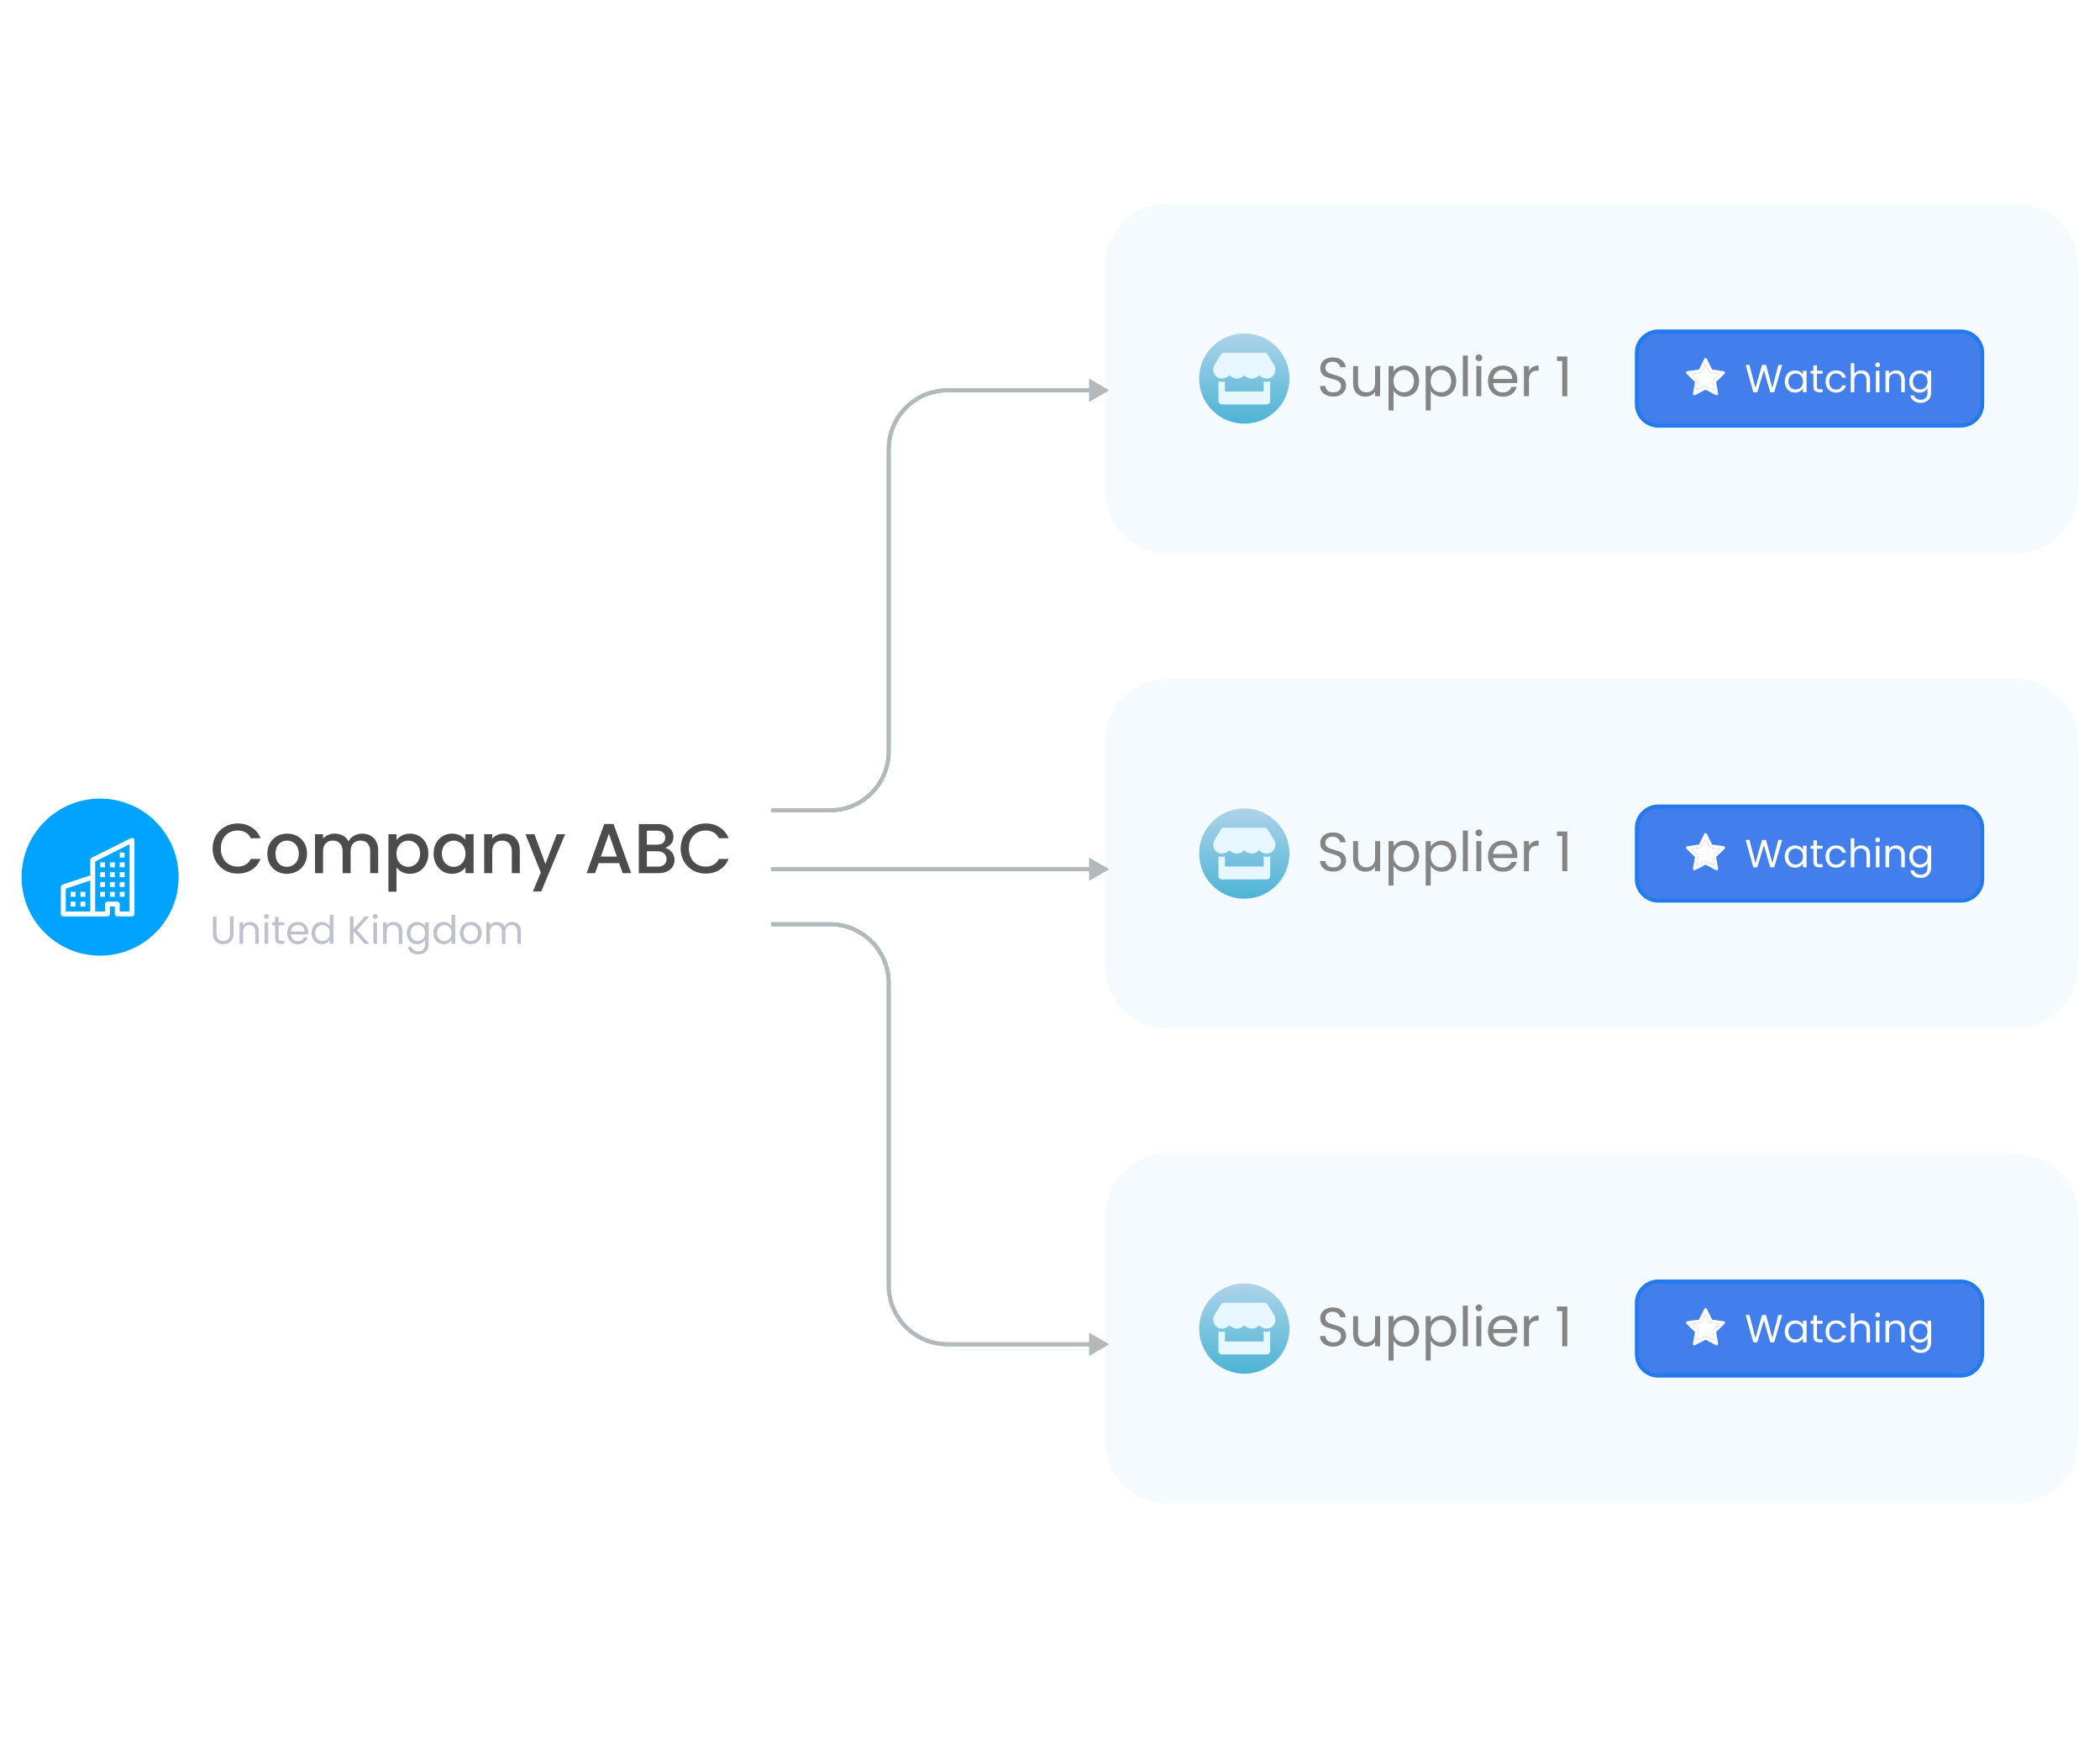 <svg width="535" height="447" viewBox="0 0 535 447" fill="none" xmlns="http://www.w3.org/2000/svg">
<path d="M192.075 178.924H239.86" stroke="#4AC3ED" stroke-dasharray="2 2"/>
<path d="M192.075 178.924H239.86" stroke="#4AC3ED" stroke-dasharray="2 2"/>
<path d="M525 28.424H10C4.477 28.424 0 32.901 0 38.424V409.424C0 414.947 4.477 419.424 10 419.424H525C530.523 419.424 535 414.947 535 409.424V38.424C535 32.901 530.523 28.424 525 28.424Z" fill="white"/>
<path d="M529.5 28.424H5.5V407.424H529.5V28.424Z" fill="white"/>
<path d="M45.5 223.424C45.5 212.378 36.546 203.424 25.5 203.424C14.454 203.424 5.5 212.378 5.5 223.424C5.5 234.47 14.454 243.424 25.5 243.424C36.546 243.424 45.5 234.47 45.5 223.424Z" fill="#00A3FF"/>
<path fill-rule="evenodd" clip-rule="evenodd" d="M33.954 213.519C34.044 213.575 34.119 213.654 34.171 213.747C34.223 213.84 34.25 213.944 34.25 214.051V232.801C34.25 232.966 34.184 233.125 34.067 233.243C33.95 233.36 33.791 233.426 33.625 233.426H29.875C29.709 233.426 29.55 233.36 29.433 233.243C29.316 233.125 29.25 232.966 29.25 232.801V230.926H28V232.801C28 232.966 27.934 233.125 27.817 233.243C27.7 233.36 27.541 233.426 27.375 233.426H16.125C15.959 233.426 15.8 233.36 15.683 233.243C15.566 233.125 15.5 232.966 15.5 232.801V225.926C15.5 225.795 15.541 225.667 15.618 225.56C15.695 225.454 15.803 225.375 15.928 225.333L23 222.976V219.051C23 218.935 23.032 218.821 23.093 218.722C23.154 218.624 23.241 218.544 23.345 218.492L33.345 213.492C33.44 213.444 33.546 213.422 33.653 213.426C33.76 213.431 33.863 213.463 33.954 213.519ZM23 224.293L16.75 226.376V232.176H23V224.293ZM24.25 232.176H26.75V230.301C26.75 230.135 26.816 229.976 26.933 229.859C27.05 229.741 27.209 229.676 27.375 229.676H29.875C30.041 229.676 30.2 229.741 30.317 229.859C30.434 229.976 30.5 230.135 30.5 230.301V232.176H33V215.062L24.25 219.437V232.176Z" fill="white"/>
<path d="M18 227.174H19.25V228.424H18V227.174ZM20.5 227.174H21.75V228.424H20.5V227.174ZM18 229.674H19.25V230.924H18V229.674ZM20.5 229.674H21.75V230.924H20.5V229.674ZM25.5 224.674H26.75V225.924H25.5V224.674ZM28 224.674H29.25V225.924H28V224.674ZM25.5 227.174H26.75V228.424H25.5V227.174ZM28 227.174H29.25V228.424H28V227.174ZM30.5 224.674H31.75V225.924H30.5V224.674ZM30.5 227.174H31.75V228.424H30.5V227.174ZM25.5 222.174H26.75V223.424H25.5V222.174ZM28 222.174H29.25V223.424H28V222.174ZM30.5 222.174H31.75V223.424H30.5V222.174ZM25.5 219.674H26.75V220.924H25.5V219.674ZM28 219.674H29.25V220.924H28V219.674ZM30.5 219.674H31.75V220.924H30.5V219.674ZM30.5 217.174H31.75V218.424H30.5V217.174Z" fill="white"/>
<path d="M54.166 216.142C54.166 214.918 54.448 213.82 55.012 212.848C55.588 211.876 56.362 211.12 57.334 210.58C58.318 210.028 59.392 209.752 60.556 209.752C61.888 209.752 63.07 210.082 64.102 210.742C65.146 211.39 65.902 212.314 66.37 213.514H63.904C63.58 212.854 63.13 212.362 62.554 212.038C61.978 211.714 61.312 211.552 60.556 211.552C59.728 211.552 58.99 211.738 58.342 212.11C57.694 212.482 57.184 213.016 56.812 213.712C56.452 214.408 56.272 215.218 56.272 216.142C56.272 217.066 56.452 217.876 56.812 218.572C57.184 219.268 57.694 219.808 58.342 220.192C58.99 220.564 59.728 220.75 60.556 220.75C61.312 220.75 61.978 220.588 62.554 220.264C63.13 219.94 63.58 219.448 63.904 218.788H66.37C65.902 219.988 65.146 220.912 64.102 221.56C63.07 222.208 61.888 222.532 60.556 222.532C59.38 222.532 58.306 222.262 57.334 221.722C56.362 221.17 55.588 220.408 55.012 219.436C54.448 218.464 54.166 217.366 54.166 216.142ZM73.074 222.586C72.138 222.586 71.292 222.376 70.536 221.956C69.78 221.524 69.186 220.924 68.754 220.156C68.322 219.376 68.106 218.476 68.106 217.456C68.106 216.448 68.328 215.554 68.772 214.774C69.216 213.994 69.822 213.394 70.59 212.974C71.358 212.554 72.216 212.344 73.164 212.344C74.112 212.344 74.97 212.554 75.738 212.974C76.506 213.394 77.112 213.994 77.556 214.774C78 215.554 78.222 216.448 78.222 217.456C78.222 218.464 77.994 219.358 77.538 220.138C77.082 220.918 76.458 221.524 75.666 221.956C74.886 222.376 74.022 222.586 73.074 222.586ZM73.074 220.804C73.602 220.804 74.094 220.678 74.55 220.426C75.018 220.174 75.396 219.796 75.684 219.292C75.972 218.788 76.116 218.176 76.116 217.456C76.116 216.736 75.978 216.13 75.702 215.638C75.426 215.134 75.06 214.756 74.604 214.504C74.148 214.252 73.656 214.126 73.128 214.126C72.6 214.126 72.108 214.252 71.652 214.504C71.208 214.756 70.854 215.134 70.59 215.638C70.326 216.13 70.194 216.736 70.194 217.456C70.194 218.524 70.464 219.352 71.004 219.94C71.556 220.516 72.246 220.804 73.074 220.804ZM92.256 212.344C93.036 212.344 93.732 212.506 94.344 212.83C94.968 213.154 95.454 213.634 95.802 214.27C96.162 214.906 96.342 215.674 96.342 216.574V222.424H94.308V216.88C94.308 215.992 94.086 215.314 93.642 214.846C93.198 214.366 92.592 214.126 91.824 214.126C91.056 214.126 90.444 214.366 89.988 214.846C89.544 215.314 89.322 215.992 89.322 216.88V222.424H87.288V216.88C87.288 215.992 87.066 215.314 86.622 214.846C86.178 214.366 85.572 214.126 84.804 214.126C84.036 214.126 83.424 214.366 82.968 214.846C82.524 215.314 82.302 215.992 82.302 216.88V222.424H80.25V212.506H82.302V213.64C82.638 213.232 83.064 212.914 83.58 212.686C84.096 212.458 84.648 212.344 85.236 212.344C86.028 212.344 86.736 212.512 87.36 212.848C87.984 213.184 88.464 213.67 88.8 214.306C89.1 213.706 89.568 213.232 90.204 212.884C90.84 212.524 91.524 212.344 92.256 212.344ZM101.006 213.964C101.354 213.508 101.828 213.124 102.428 212.812C103.028 212.5 103.706 212.344 104.462 212.344C105.326 212.344 106.112 212.56 106.82 212.992C107.54 213.412 108.104 214.006 108.512 214.774C108.92 215.542 109.124 216.424 109.124 217.42C109.124 218.416 108.92 219.31 108.512 220.102C108.104 220.882 107.54 221.494 106.82 221.938C106.112 222.37 105.326 222.586 104.462 222.586C103.706 222.586 103.034 222.436 102.446 222.136C101.858 221.824 101.378 221.44 101.006 220.984V227.14H98.954V212.506H101.006V213.964ZM107.036 217.42C107.036 216.736 106.892 216.148 106.604 215.656C106.328 215.152 105.956 214.774 105.488 214.522C105.032 214.258 104.54 214.126 104.012 214.126C103.496 214.126 103.004 214.258 102.536 214.522C102.08 214.786 101.708 215.17 101.42 215.674C101.144 216.178 101.006 216.772 101.006 217.456C101.006 218.14 101.144 218.74 101.42 219.256C101.708 219.76 102.08 220.144 102.536 220.408C103.004 220.672 103.496 220.804 104.012 220.804C104.54 220.804 105.032 220.672 105.488 220.408C105.956 220.132 106.328 219.736 106.604 219.22C106.892 218.704 107.036 218.104 107.036 217.42ZM110.469 217.42C110.469 216.424 110.673 215.542 111.081 214.774C111.501 214.006 112.065 213.412 112.773 212.992C113.493 212.56 114.285 212.344 115.149 212.344C115.929 212.344 116.607 212.5 117.183 212.812C117.771 213.112 118.239 213.49 118.587 213.946V212.506H120.657V222.424H118.587V220.948C118.239 221.416 117.765 221.806 117.165 222.118C116.565 222.43 115.881 222.586 115.113 222.586C114.261 222.586 113.481 222.37 112.773 221.938C112.065 221.494 111.501 220.882 111.081 220.102C110.673 219.31 110.469 218.416 110.469 217.42ZM118.587 217.456C118.587 216.772 118.443 216.178 118.155 215.674C117.879 215.17 117.513 214.786 117.057 214.522C116.601 214.258 116.109 214.126 115.581 214.126C115.053 214.126 114.561 214.258 114.105 214.522C113.649 214.774 113.277 215.152 112.989 215.656C112.713 216.148 112.575 216.736 112.575 217.42C112.575 218.104 112.713 218.704 112.989 219.22C113.277 219.736 113.649 220.132 114.105 220.408C114.573 220.672 115.065 220.804 115.581 220.804C116.109 220.804 116.601 220.672 117.057 220.408C117.513 220.144 117.879 219.76 118.155 219.256C118.443 218.74 118.587 218.14 118.587 217.456ZM128.356 212.344C129.136 212.344 129.832 212.506 130.444 212.83C131.068 213.154 131.554 213.634 131.902 214.27C132.25 214.906 132.424 215.674 132.424 216.574V222.424H130.39V216.88C130.39 215.992 130.168 215.314 129.724 214.846C129.28 214.366 128.674 214.126 127.906 214.126C127.138 214.126 126.526 214.366 126.07 214.846C125.626 215.314 125.404 215.992 125.404 216.88V222.424H123.352V212.506H125.404V213.64C125.74 213.232 126.166 212.914 126.682 212.686C127.21 212.458 127.768 212.344 128.356 212.344ZM143.969 212.506L137.885 227.086H135.761L137.777 222.262L133.871 212.506H136.157L138.947 220.066L141.845 212.506H143.969ZM157.736 219.868H152.498L151.598 222.424H149.456L153.938 209.896H156.314L160.796 222.424H158.636L157.736 219.868ZM157.16 218.194L155.126 212.38L153.074 218.194H157.16ZM169.441 215.998C170.113 216.118 170.683 216.472 171.151 217.06C171.619 217.648 171.853 218.314 171.853 219.058C171.853 219.694 171.685 220.27 171.349 220.786C171.025 221.29 170.551 221.692 169.927 221.992C169.303 222.28 168.577 222.424 167.749 222.424H162.745V209.914H167.515C168.367 209.914 169.099 210.058 169.711 210.346C170.323 210.634 170.785 211.024 171.097 211.516C171.409 211.996 171.565 212.536 171.565 213.136C171.565 213.856 171.373 214.456 170.989 214.936C170.605 215.416 170.089 215.77 169.441 215.998ZM164.797 215.17H167.335C168.007 215.17 168.529 215.02 168.901 214.72C169.285 214.408 169.477 213.964 169.477 213.388C169.477 212.824 169.285 212.386 168.901 212.074C168.529 211.75 168.007 211.588 167.335 211.588H164.797V215.17ZM167.569 220.75C168.265 220.75 168.811 220.582 169.207 220.246C169.603 219.91 169.801 219.442 169.801 218.842C169.801 218.23 169.591 217.744 169.171 217.384C168.751 217.024 168.193 216.844 167.497 216.844H164.797V220.75H167.569ZM173.398 216.142C173.398 214.918 173.68 213.82 174.244 212.848C174.82 211.876 175.594 211.12 176.566 210.58C177.55 210.028 178.624 209.752 179.788 209.752C181.12 209.752 182.302 210.082 183.334 210.742C184.378 211.39 185.134 212.314 185.602 213.514H183.136C182.812 212.854 182.362 212.362 181.786 212.038C181.21 211.714 180.544 211.552 179.788 211.552C178.96 211.552 178.222 211.738 177.574 212.11C176.926 212.482 176.416 213.016 176.044 213.712C175.684 214.408 175.504 215.218 175.504 216.142C175.504 217.066 175.684 217.876 176.044 218.572C176.416 219.268 176.926 219.808 177.574 220.192C178.222 220.564 178.96 220.75 179.788 220.75C180.544 220.75 181.21 220.588 181.786 220.264C182.362 219.94 182.812 219.448 183.136 218.788H185.602C185.134 219.988 184.378 220.912 183.334 221.56C182.302 222.208 181.12 222.532 179.788 222.532C178.612 222.532 177.538 222.262 176.566 221.722C175.594 221.17 174.82 220.408 174.244 219.436C173.68 218.464 173.398 217.366 173.398 216.142Z" fill="#4C4C4C"/>
<path opacity="0.5" d="M55.16 233.454V237.864C55.16 238.484 55.31 238.944 55.61 239.244C55.917 239.544 56.34 239.694 56.88 239.694C57.413 239.694 57.83 239.544 58.13 239.244C58.437 238.944 58.59 238.484 58.59 237.864V233.454H59.5V237.854C59.5 238.434 59.383 238.924 59.15 239.324C58.917 239.717 58.6 240.01 58.2 240.204C57.807 240.397 57.363 240.494 56.87 240.494C56.377 240.494 55.93 240.397 55.53 240.204C55.137 240.01 54.823 239.717 54.59 239.324C54.363 238.924 54.25 238.434 54.25 237.854V233.454H55.16ZM63.688 234.844C64.355 234.844 64.895 235.047 65.308 235.454C65.721 235.854 65.928 236.434 65.928 237.194V240.424H65.028V237.324C65.028 236.777 64.891 236.36 64.618 236.074C64.345 235.78 63.971 235.634 63.498 235.634C63.018 235.634 62.635 235.784 62.348 236.084C62.068 236.384 61.928 236.82 61.928 237.394V240.424H61.018V234.944H61.928V235.724C62.108 235.444 62.351 235.227 62.658 235.074C62.971 234.92 63.315 234.844 63.688 234.844ZM67.885 234.054C67.711 234.054 67.564 233.994 67.445 233.874C67.325 233.754 67.264 233.607 67.264 233.434C67.264 233.26 67.325 233.114 67.445 232.994C67.564 232.874 67.711 232.814 67.885 232.814C68.051 232.814 68.191 232.874 68.305 232.994C68.424 233.114 68.484 233.26 68.484 233.434C68.484 233.607 68.424 233.754 68.305 233.874C68.191 233.994 68.051 234.054 67.885 234.054ZM68.325 234.944V240.424H67.415V234.944H68.325ZM70.986 235.694V238.924C70.986 239.19 71.042 239.38 71.156 239.494C71.269 239.6 71.466 239.654 71.746 239.654H72.415V240.424H71.596C71.089 240.424 70.709 240.307 70.456 240.074C70.202 239.84 70.076 239.457 70.076 238.924V235.694H69.365V234.944H70.076V233.564H70.986V234.944H72.415V235.694H70.986ZM78.518 237.474C78.518 237.647 78.508 237.83 78.488 238.024H74.108C74.141 238.564 74.325 238.987 74.658 239.294C74.998 239.594 75.408 239.744 75.888 239.744C76.281 239.744 76.608 239.654 76.868 239.474C77.135 239.287 77.321 239.04 77.428 238.734H78.408C78.261 239.26 77.968 239.69 77.528 240.024C77.088 240.35 76.541 240.514 75.888 240.514C75.368 240.514 74.901 240.397 74.488 240.164C74.081 239.93 73.761 239.6 73.528 239.174C73.295 238.74 73.178 238.24 73.178 237.674C73.178 237.107 73.291 236.61 73.518 236.184C73.745 235.757 74.061 235.43 74.468 235.204C74.881 234.97 75.355 234.854 75.888 234.854C76.408 234.854 76.868 234.967 77.268 235.194C77.668 235.42 77.975 235.734 78.188 236.134C78.408 236.527 78.518 236.974 78.518 237.474ZM77.578 237.284C77.578 236.937 77.501 236.64 77.348 236.394C77.195 236.14 76.985 235.95 76.718 235.824C76.458 235.69 76.168 235.624 75.848 235.624C75.388 235.624 74.995 235.77 74.668 236.064C74.348 236.357 74.165 236.764 74.118 237.284H77.578ZM79.379 237.664C79.379 237.104 79.493 236.614 79.719 236.194C79.946 235.767 80.256 235.437 80.649 235.204C81.049 234.97 81.496 234.854 81.989 234.854C82.416 234.854 82.813 234.954 83.179 235.154C83.546 235.347 83.826 235.604 84.019 235.924V233.024H84.939V240.424H84.019V239.394C83.839 239.72 83.573 239.99 83.219 240.204C82.866 240.41 82.453 240.514 81.979 240.514C81.493 240.514 81.049 240.394 80.649 240.154C80.256 239.914 79.946 239.577 79.719 239.144C79.493 238.71 79.379 238.217 79.379 237.664ZM84.019 237.674C84.019 237.26 83.936 236.9 83.769 236.594C83.603 236.287 83.376 236.054 83.089 235.894C82.809 235.727 82.499 235.644 82.159 235.644C81.819 235.644 81.509 235.724 81.229 235.884C80.949 236.044 80.726 236.277 80.559 236.584C80.393 236.89 80.309 237.25 80.309 237.664C80.309 238.084 80.393 238.45 80.559 238.764C80.726 239.07 80.949 239.307 81.229 239.474C81.509 239.634 81.819 239.714 82.159 239.714C82.499 239.714 82.809 239.634 83.089 239.474C83.376 239.307 83.603 239.07 83.769 238.764C83.936 238.45 84.019 238.087 84.019 237.674ZM92.923 240.424L90.053 237.244V240.424H89.143V233.454H90.053V236.684L92.933 233.454H94.083L90.923 236.944L94.113 240.424H92.923ZM95.599 234.054C95.426 234.054 95.279 233.994 95.159 233.874C95.039 233.754 94.979 233.607 94.979 233.434C94.979 233.26 95.039 233.114 95.159 232.994C95.279 232.874 95.426 232.814 95.599 232.814C95.766 232.814 95.906 232.874 96.019 232.994C96.139 233.114 96.199 233.26 96.199 233.434C96.199 233.607 96.139 233.754 96.019 233.874C95.906 233.994 95.766 234.054 95.599 234.054ZM96.039 234.944V240.424H95.129V234.944H96.039ZM100.26 234.844C100.927 234.844 101.467 235.047 101.88 235.454C102.294 235.854 102.5 236.434 102.5 237.194V240.424H101.6V237.324C101.6 236.777 101.464 236.36 101.19 236.074C100.917 235.78 100.544 235.634 100.07 235.634C99.59 235.634 99.207 235.784 98.92 236.084C98.64 236.384 98.5 236.82 98.5 237.394V240.424H97.59V234.944H98.5V235.724C98.68 235.444 98.924 235.227 99.23 235.074C99.544 234.92 99.887 234.844 100.26 234.844ZM106.247 234.854C106.72 234.854 107.133 234.957 107.487 235.164C107.847 235.37 108.113 235.63 108.287 235.944V234.944H109.207V240.544C109.207 241.044 109.1 241.487 108.887 241.874C108.673 242.267 108.367 242.574 107.967 242.794C107.573 243.014 107.113 243.124 106.587 243.124C105.867 243.124 105.267 242.954 104.787 242.614C104.307 242.274 104.023 241.81 103.937 241.224H104.837C104.937 241.557 105.143 241.824 105.457 242.024C105.77 242.23 106.147 242.334 106.587 242.334C107.087 242.334 107.493 242.177 107.807 241.864C108.127 241.55 108.287 241.11 108.287 240.544V239.394C108.107 239.714 107.84 239.98 107.487 240.194C107.133 240.407 106.72 240.514 106.247 240.514C105.76 240.514 105.317 240.394 104.917 240.154C104.523 239.914 104.213 239.577 103.987 239.144C103.76 238.71 103.647 238.217 103.647 237.664C103.647 237.104 103.76 236.614 103.987 236.194C104.213 235.767 104.523 235.437 104.917 235.204C105.317 234.97 105.76 234.854 106.247 234.854ZM108.287 237.674C108.287 237.26 108.203 236.9 108.037 236.594C107.87 236.287 107.643 236.054 107.357 235.894C107.077 235.727 106.767 235.644 106.427 235.644C106.087 235.644 105.777 235.724 105.497 235.884C105.217 236.044 104.993 236.277 104.827 236.584C104.66 236.89 104.577 237.25 104.577 237.664C104.577 238.084 104.66 238.45 104.827 238.764C104.993 239.07 105.217 239.307 105.497 239.474C105.777 239.634 106.087 239.714 106.427 239.714C106.767 239.714 107.077 239.634 107.357 239.474C107.643 239.307 107.87 239.07 108.037 238.764C108.203 238.45 108.287 238.087 108.287 237.674ZM110.405 237.664C110.405 237.104 110.518 236.614 110.745 236.194C110.971 235.767 111.281 235.437 111.675 235.204C112.075 234.97 112.521 234.854 113.015 234.854C113.441 234.854 113.838 234.954 114.205 235.154C114.571 235.347 114.851 235.604 115.045 235.924V233.024H115.965V240.424H115.045V239.394C114.865 239.72 114.598 239.99 114.245 240.204C113.891 240.41 113.478 240.514 113.005 240.514C112.518 240.514 112.075 240.394 111.675 240.154C111.281 239.914 110.971 239.577 110.745 239.144C110.518 238.71 110.405 238.217 110.405 237.664ZM115.045 237.674C115.045 237.26 114.961 236.9 114.795 236.594C114.628 236.287 114.401 236.054 114.115 235.894C113.835 235.727 113.525 235.644 113.185 235.644C112.845 235.644 112.535 235.724 112.255 235.884C111.975 236.044 111.751 236.277 111.585 236.584C111.418 236.89 111.335 237.25 111.335 237.664C111.335 238.084 111.418 238.45 111.585 238.764C111.751 239.07 111.975 239.307 112.255 239.474C112.535 239.634 112.845 239.714 113.185 239.714C113.525 239.714 113.835 239.634 114.115 239.474C114.401 239.307 114.628 239.07 114.795 238.764C114.961 238.45 115.045 238.087 115.045 237.674ZM119.892 240.514C119.379 240.514 118.912 240.397 118.492 240.164C118.079 239.93 117.752 239.6 117.512 239.174C117.279 238.74 117.162 238.24 117.162 237.674C117.162 237.114 117.282 236.62 117.522 236.194C117.769 235.76 118.102 235.43 118.522 235.204C118.942 234.97 119.412 234.854 119.932 234.854C120.452 234.854 120.922 234.97 121.342 235.204C121.762 235.43 122.092 235.757 122.332 236.184C122.579 236.61 122.702 237.107 122.702 237.674C122.702 238.24 122.576 238.74 122.322 239.174C122.076 239.6 121.739 239.93 121.312 240.164C120.886 240.397 120.412 240.514 119.892 240.514ZM119.892 239.714C120.219 239.714 120.526 239.637 120.812 239.484C121.099 239.33 121.329 239.1 121.502 238.794C121.682 238.487 121.772 238.114 121.772 237.674C121.772 237.234 121.686 236.86 121.512 236.554C121.339 236.247 121.112 236.02 120.832 235.874C120.552 235.72 120.249 235.644 119.922 235.644C119.589 235.644 119.282 235.72 119.002 235.874C118.729 236.02 118.509 236.247 118.342 236.554C118.176 236.86 118.092 237.234 118.092 237.674C118.092 238.12 118.172 238.497 118.332 238.804C118.499 239.11 118.719 239.34 118.992 239.494C119.266 239.64 119.566 239.714 119.892 239.714ZM130.489 234.844C130.916 234.844 131.296 234.934 131.629 235.114C131.962 235.287 132.226 235.55 132.419 235.904C132.612 236.257 132.709 236.687 132.709 237.194V240.424H131.809V237.324C131.809 236.777 131.672 236.36 131.399 236.074C131.132 235.78 130.769 235.634 130.309 235.634C129.836 235.634 129.459 235.787 129.179 236.094C128.899 236.394 128.759 236.83 128.759 237.404V240.424H127.859V237.324C127.859 236.777 127.722 236.36 127.449 236.074C127.182 235.78 126.819 235.634 126.359 235.634C125.886 235.634 125.509 235.787 125.229 236.094C124.949 236.394 124.809 236.83 124.809 237.404V240.424H123.899V234.944H124.809V235.734C124.989 235.447 125.229 235.227 125.529 235.074C125.836 234.92 126.172 234.844 126.539 234.844C126.999 234.844 127.406 234.947 127.759 235.154C128.112 235.36 128.376 235.664 128.549 236.064C128.702 235.677 128.956 235.377 129.309 235.164C129.662 234.95 130.056 234.844 130.489 234.844Z" fill="#7E8299"/>
<g filter="url(#filter0_i_2_2619)">
<path d="M513.5 52.424H297.5C288.663 52.424 281.5 59.587 281.5 68.424V125.424C281.5 134.26 288.663 141.424 297.5 141.424H513.5C522.337 141.424 529.5 134.26 529.5 125.424V68.424C529.5 59.587 522.337 52.424 513.5 52.424Z" fill="#F5FAFF"/>
<path d="M328.5 96.924C328.5 90.573 323.351 85.424 317 85.424C310.649 85.424 305.5 90.573 305.5 96.924C305.5 103.275 310.649 108.424 317 108.424C323.351 108.424 328.5 103.275 328.5 96.924Z" fill="url(#paint0_linear_2_2619)"/>
<path d="M324.557 93.392L322.889 90.728C322.739 90.489 322.475 90.343 322.192 90.343H311.806C311.524 90.343 311.259 90.489 311.11 90.728L309.441 93.392C308.58 94.767 309.344 96.679 310.953 96.898C311.069 96.913 311.187 96.921 311.305 96.921C312.066 96.921 312.74 96.587 313.202 96.07C313.665 96.587 314.341 96.921 315.099 96.921C315.86 96.921 316.534 96.587 316.997 96.07C317.459 96.587 318.135 96.921 318.894 96.921C319.655 96.921 320.328 96.587 320.791 96.07C321.256 96.587 321.93 96.921 322.688 96.921C322.809 96.921 322.925 96.913 323.04 96.898C324.655 96.682 325.421 94.769 324.557 93.392ZM322.693 97.746C322.436 97.746 322.182 97.708 321.935 97.649V100.214H312.064V97.649C311.817 97.705 311.562 97.746 311.305 97.746C311.151 97.746 310.994 97.736 310.842 97.715C310.699 97.695 310.557 97.661 310.421 97.623V102.682C310.421 103.137 310.788 103.505 311.243 103.505H322.76C323.215 103.505 323.583 103.137 323.583 102.682V97.623C323.444 97.664 323.305 97.697 323.161 97.715C323.004 97.736 322.85 97.746 322.693 97.746Z" fill="#E6F7FF"/>
<path d="M339.672 101.522C339.028 101.522 338.449 101.41 337.936 101.186C337.432 100.952 337.035 100.635 336.746 100.234C336.457 99.823 336.307 99.352 336.298 98.82H337.656C337.703 99.277 337.889 99.664 338.216 99.981C338.552 100.29 339.037 100.444 339.672 100.444C340.279 100.444 340.755 100.294 341.1 99.996C341.455 99.688 341.632 99.296 341.632 98.82C341.632 98.446 341.529 98.143 341.324 97.909C341.119 97.676 340.862 97.499 340.554 97.377C340.246 97.256 339.831 97.126 339.308 96.986C338.664 96.817 338.146 96.65 337.754 96.481C337.371 96.314 337.04 96.052 336.76 95.698C336.489 95.334 336.354 94.848 336.354 94.242C336.354 93.71 336.489 93.238 336.76 92.828C337.031 92.417 337.409 92.1 337.894 91.876C338.389 91.651 338.953 91.54 339.588 91.54C340.503 91.54 341.249 91.768 341.828 92.225C342.416 92.683 342.747 93.29 342.822 94.046H341.422C341.375 93.672 341.179 93.346 340.834 93.066C340.489 92.776 340.031 92.632 339.462 92.632C338.93 92.632 338.496 92.772 338.16 93.052C337.824 93.322 337.656 93.705 337.656 94.2C337.656 94.554 337.754 94.844 337.95 95.067C338.155 95.291 338.403 95.464 338.692 95.585C338.991 95.698 339.406 95.828 339.938 95.978C340.582 96.155 341.1 96.332 341.492 96.51C341.884 96.677 342.22 96.944 342.5 97.308C342.78 97.662 342.92 98.147 342.92 98.763C342.92 99.24 342.794 99.688 342.542 100.108C342.29 100.528 341.917 100.868 341.422 101.13C340.927 101.391 340.344 101.522 339.672 101.522ZM351.599 93.751V101.424H350.325V100.29C350.082 100.682 349.741 100.99 349.303 101.214C348.873 101.428 348.397 101.536 347.875 101.536C347.277 101.536 346.741 101.414 346.265 101.172C345.789 100.92 345.411 100.546 345.131 100.052C344.86 99.557 344.725 98.955 344.725 98.246V93.751H345.985V98.078C345.985 98.834 346.176 99.417 346.559 99.828C346.941 100.229 347.464 100.43 348.127 100.43C348.808 100.43 349.345 100.22 349.737 99.799C350.129 99.379 350.325 98.768 350.325 97.966V93.751H351.599ZM355.024 95.165C355.276 94.727 355.649 94.363 356.144 94.073C356.648 93.775 357.231 93.626 357.894 93.626C358.575 93.626 359.191 93.789 359.742 94.115C360.302 94.442 360.741 94.904 361.058 95.501C361.375 96.09 361.534 96.775 361.534 97.559C361.534 98.334 361.375 99.025 361.058 99.632C360.741 100.238 360.302 100.71 359.742 101.046C359.191 101.382 358.575 101.55 357.894 101.55C357.241 101.55 356.662 101.405 356.158 101.116C355.663 100.817 355.285 100.448 355.024 100.01V105.064H353.75V93.751H355.024V95.165ZM360.232 97.559C360.232 96.981 360.115 96.477 359.882 96.047C359.649 95.618 359.331 95.291 358.93 95.067C358.538 94.844 358.104 94.731 357.628 94.731C357.161 94.731 356.727 94.848 356.326 95.082C355.934 95.305 355.617 95.637 355.374 96.076C355.141 96.505 355.024 97.004 355.024 97.573C355.024 98.152 355.141 98.661 355.374 99.1C355.617 99.529 355.934 99.86 356.326 100.094C356.727 100.318 357.161 100.43 357.628 100.43C358.104 100.43 358.538 100.318 358.93 100.094C359.331 99.86 359.649 99.529 359.882 99.1C360.115 98.661 360.232 98.147 360.232 97.559ZM364.485 95.165C364.737 94.727 365.11 94.363 365.605 94.073C366.109 93.775 366.692 93.626 367.355 93.626C368.036 93.626 368.652 93.789 369.203 94.115C369.763 94.442 370.201 94.904 370.519 95.501C370.836 96.09 370.995 96.775 370.995 97.559C370.995 98.334 370.836 99.025 370.519 99.632C370.201 100.238 369.763 100.71 369.203 101.046C368.652 101.382 368.036 101.55 367.355 101.55C366.701 101.55 366.123 101.405 365.619 101.116C365.124 100.817 364.746 100.448 364.485 100.01V105.064H363.211V93.751H364.485V95.165ZM369.693 97.559C369.693 96.981 369.576 96.477 369.343 96.047C369.109 95.618 368.792 95.291 368.391 95.067C367.999 94.844 367.565 94.731 367.089 94.731C366.622 94.731 366.188 94.848 365.787 95.082C365.395 95.305 365.077 95.637 364.835 96.076C364.601 96.505 364.485 97.004 364.485 97.573C364.485 98.152 364.601 98.661 364.835 99.1C365.077 99.529 365.395 99.86 365.787 100.094C366.188 100.318 366.622 100.43 367.089 100.43C367.565 100.43 367.999 100.318 368.391 100.094C368.792 99.86 369.109 99.529 369.343 99.1C369.576 98.661 369.693 98.147 369.693 97.559ZM373.946 91.064V101.424H372.672V91.064H373.946ZM376.775 92.505C376.532 92.505 376.327 92.421 376.159 92.254C375.991 92.085 375.907 91.88 375.907 91.638C375.907 91.395 375.991 91.189 376.159 91.022C376.327 90.853 376.532 90.769 376.775 90.769C377.008 90.769 377.204 90.853 377.363 91.022C377.531 91.189 377.615 91.395 377.615 91.638C377.615 91.88 377.531 92.085 377.363 92.254C377.204 92.421 377.008 92.505 376.775 92.505ZM377.391 93.751V101.424H376.117V93.751H377.391ZM386.562 97.293C386.562 97.536 386.548 97.793 386.52 98.064H380.388C380.435 98.82 380.692 99.412 381.158 99.841C381.634 100.262 382.208 100.472 382.88 100.472C383.431 100.472 383.888 100.346 384.252 100.094C384.626 99.832 384.887 99.487 385.036 99.058H386.408C386.203 99.795 385.792 100.397 385.176 100.864C384.56 101.321 383.795 101.55 382.88 101.55C382.152 101.55 381.499 101.386 380.92 101.06C380.351 100.733 379.903 100.271 379.576 99.674C379.25 99.067 379.086 98.367 379.086 97.573C379.086 96.78 379.245 96.085 379.562 95.487C379.88 94.89 380.323 94.433 380.892 94.115C381.471 93.789 382.134 93.626 382.88 93.626C383.608 93.626 384.252 93.784 384.812 94.102C385.372 94.419 385.802 94.858 386.1 95.418C386.408 95.968 386.562 96.594 386.562 97.293ZM385.246 97.028C385.246 96.542 385.139 96.127 384.924 95.781C384.71 95.427 384.416 95.161 384.042 94.984C383.678 94.797 383.272 94.704 382.824 94.704C382.18 94.704 381.63 94.909 381.172 95.32C380.724 95.73 380.468 96.299 380.402 97.028H385.246ZM389.518 94.998C389.742 94.559 390.059 94.218 390.47 93.975C390.89 93.733 391.399 93.612 391.996 93.612V94.927H391.66C390.232 94.927 389.518 95.702 389.518 97.251V101.424H388.244V93.751H389.518V94.998ZM396.653 92.463V91.302H399.285V101.424H397.997V92.463H396.653Z" fill="#858585"/>
<path d="M499.5 84.924H422.5C419.462 84.924 417 87.386 417 90.424V103.424C417 106.461 419.462 108.924 422.5 108.924H499.5C502.538 108.924 505 106.461 505 103.424V90.424C505 87.386 502.538 84.924 499.5 84.924Z" fill="#437FEC"/>
<path d="M434.506 93.155L433.4 95.397L430.925 95.757L432.715 97.503L432.292 99.967L434.506 98.804L436.72 99.966L436.297 97.502L438.087 95.757L435.612 95.397L434.506 93.155Z" fill="white"/>
<path d="M439.147 95.058L436.172 94.626L434.842 91.929C434.806 91.856 434.746 91.796 434.672 91.759C434.487 91.668 434.262 91.744 434.169 91.929L432.839 94.626L429.864 95.058C429.782 95.07 429.707 95.109 429.649 95.167C429.58 95.239 429.542 95.335 429.543 95.434C429.544 95.534 429.585 95.629 429.656 95.698L431.809 97.797L431.301 100.761C431.289 100.829 431.296 100.9 431.323 100.965C431.349 101.03 431.393 101.086 431.449 101.127C431.506 101.168 431.573 101.193 431.643 101.198C431.713 101.203 431.782 101.188 431.844 101.155L434.506 99.756L437.167 101.155C437.24 101.194 437.324 101.207 437.405 101.193C437.609 101.158 437.746 100.964 437.711 100.761L437.202 97.797L439.355 95.698C439.413 95.641 439.452 95.566 439.464 95.484C439.495 95.278 439.352 95.089 439.147 95.058ZM436.296 97.502L436.719 99.966L434.506 98.803L432.292 99.967L432.715 97.503L430.924 95.757L433.399 95.397L434.506 93.155L435.612 95.397L438.087 95.757L436.296 97.502Z" fill="white"/>
<path d="M454.03 93.454L452.01 100.424H450.99L449.37 94.814L447.69 100.424L446.68 100.434L444.73 93.454H445.7L447.22 99.364L448.9 93.454H449.92L451.52 99.344L453.05 93.454H454.03ZM454.686 97.663C454.686 97.103 454.799 96.614 455.026 96.194C455.253 95.767 455.563 95.437 455.956 95.204C456.356 94.97 456.799 94.853 457.286 94.853C457.766 94.853 458.183 94.957 458.536 95.163C458.889 95.37 459.153 95.63 459.326 95.944V94.944H460.246V100.424H459.326V99.403C459.146 99.724 458.876 99.99 458.516 100.204C458.163 100.41 457.749 100.514 457.276 100.514C456.789 100.514 456.349 100.394 455.956 100.154C455.563 99.913 455.253 99.577 455.026 99.144C454.799 98.71 454.686 98.217 454.686 97.663ZM459.326 97.674C459.326 97.26 459.243 96.9 459.076 96.594C458.909 96.287 458.683 96.053 458.396 95.894C458.116 95.727 457.806 95.644 457.466 95.644C457.126 95.644 456.816 95.724 456.536 95.883C456.256 96.043 456.033 96.277 455.866 96.584C455.699 96.89 455.616 97.25 455.616 97.663C455.616 98.084 455.699 98.45 455.866 98.763C456.033 99.07 456.256 99.307 456.536 99.474C456.816 99.633 457.126 99.713 457.466 99.713C457.806 99.713 458.116 99.633 458.396 99.474C458.683 99.307 458.909 99.07 459.076 98.763C459.243 98.45 459.326 98.087 459.326 97.674ZM462.894 95.694V98.924C462.894 99.19 462.95 99.38 463.064 99.493C463.177 99.6 463.374 99.653 463.654 99.653H464.324V100.424H463.504C462.997 100.424 462.617 100.307 462.364 100.074C462.11 99.84 461.984 99.457 461.984 98.924V95.694H461.274V94.944H461.984V93.564H462.894V94.944H464.324V95.694H462.894ZM465.086 97.674C465.086 97.107 465.2 96.614 465.426 96.194C465.653 95.767 465.966 95.437 466.366 95.204C466.773 94.97 467.236 94.853 467.756 94.853C468.43 94.853 468.983 95.017 469.416 95.344C469.856 95.67 470.146 96.124 470.286 96.704H469.306C469.213 96.37 469.03 96.107 468.756 95.913C468.49 95.72 468.156 95.624 467.756 95.624C467.236 95.624 466.816 95.803 466.496 96.163C466.176 96.517 466.016 97.02 466.016 97.674C466.016 98.334 466.176 98.844 466.496 99.204C466.816 99.564 467.236 99.743 467.756 99.743C468.156 99.743 468.49 99.65 468.756 99.463C469.023 99.277 469.206 99.01 469.306 98.663H470.286C470.14 99.224 469.846 99.674 469.406 100.014C468.966 100.347 468.416 100.514 467.756 100.514C467.236 100.514 466.773 100.397 466.366 100.164C465.966 99.93 465.653 99.6 465.426 99.174C465.2 98.747 465.086 98.247 465.086 97.674ZM474.22 94.844C474.634 94.844 475.007 94.933 475.34 95.114C475.674 95.287 475.934 95.55 476.12 95.903C476.314 96.257 476.41 96.687 476.41 97.194V100.424H475.51V97.323C475.51 96.777 475.374 96.36 475.1 96.073C474.827 95.78 474.454 95.633 473.98 95.633C473.5 95.633 473.117 95.784 472.83 96.084C472.55 96.383 472.41 96.82 472.41 97.394V100.424H471.5V93.023H472.41V95.724C472.59 95.444 472.837 95.227 473.15 95.073C473.47 94.92 473.827 94.844 474.22 94.844ZM478.367 94.053C478.194 94.053 478.047 93.993 477.927 93.874C477.807 93.754 477.747 93.607 477.747 93.433C477.747 93.26 477.807 93.114 477.927 92.993C478.047 92.874 478.194 92.814 478.367 92.814C478.534 92.814 478.674 92.874 478.787 92.993C478.907 93.114 478.967 93.26 478.967 93.433C478.967 93.607 478.907 93.754 478.787 93.874C478.674 93.993 478.534 94.053 478.367 94.053ZM478.807 94.944V100.424H477.897V94.944H478.807ZM483.028 94.844C483.695 94.844 484.235 95.047 484.648 95.454C485.061 95.853 485.268 96.433 485.268 97.194V100.424H484.368V97.323C484.368 96.777 484.231 96.36 483.958 96.073C483.685 95.78 483.311 95.633 482.838 95.633C482.358 95.633 481.975 95.784 481.688 96.084C481.408 96.383 481.268 96.82 481.268 97.394V100.424H480.358V94.944H481.268V95.724C481.448 95.444 481.691 95.227 481.998 95.073C482.311 94.92 482.655 94.844 483.028 94.844ZM489.014 94.853C489.488 94.853 489.901 94.957 490.254 95.163C490.614 95.37 490.881 95.63 491.054 95.944V94.944H491.974V100.544C491.974 101.044 491.868 101.487 491.654 101.874C491.441 102.267 491.134 102.574 490.734 102.794C490.341 103.014 489.881 103.124 489.354 103.124C488.634 103.124 488.034 102.954 487.554 102.614C487.074 102.274 486.791 101.81 486.704 101.224H487.604C487.704 101.557 487.911 101.824 488.224 102.024C488.538 102.23 488.914 102.334 489.354 102.334C489.854 102.334 490.261 102.177 490.574 101.864C490.894 101.55 491.054 101.11 491.054 100.544V99.394C490.874 99.713 490.608 99.98 490.254 100.194C489.901 100.407 489.488 100.514 489.014 100.514C488.528 100.514 488.084 100.394 487.684 100.154C487.291 99.913 486.981 99.577 486.754 99.144C486.528 98.71 486.414 98.217 486.414 97.663C486.414 97.103 486.528 96.614 486.754 96.194C486.981 95.767 487.291 95.437 487.684 95.204C488.084 94.97 488.528 94.853 489.014 94.853ZM491.054 97.674C491.054 97.26 490.971 96.9 490.804 96.594C490.638 96.287 490.411 96.053 490.124 95.894C489.844 95.727 489.534 95.644 489.194 95.644C488.854 95.644 488.544 95.724 488.264 95.883C487.984 96.043 487.761 96.277 487.594 96.584C487.428 96.89 487.344 97.25 487.344 97.663C487.344 98.084 487.428 98.45 487.594 98.763C487.761 99.07 487.984 99.307 488.264 99.474C488.544 99.633 488.854 99.713 489.194 99.713C489.534 99.713 489.844 99.633 490.124 99.474C490.411 99.307 490.638 99.07 490.804 98.763C490.971 98.45 491.054 98.087 491.054 97.674Z" fill="white"/>
<path d="M499.5 84.924H422.5C419.462 84.924 417 87.386 417 90.424V103.424C417 106.461 419.462 108.924 422.5 108.924H499.5C502.538 108.924 505 106.461 505 103.424V90.424C505 87.386 502.538 84.924 499.5 84.924Z" stroke="#227AEB"/>
</g>
<g filter="url(#filter1_i_2_2619)">
<path d="M513.5 173.424H297.5C288.663 173.424 281.5 180.587 281.5 189.424V246.424C281.5 255.26 288.663 262.424 297.5 262.424H513.5C522.337 262.424 529.5 255.26 529.5 246.424V189.424C529.5 180.587 522.337 173.424 513.5 173.424Z" fill="#F5FAFF"/>
<path d="M328.5 217.924C328.5 211.573 323.351 206.424 317 206.424C310.649 206.424 305.5 211.573 305.5 217.924C305.5 224.275 310.649 229.424 317 229.424C323.351 229.424 328.5 224.275 328.5 217.924Z" fill="url(#paint1_linear_2_2619)"/>
<path d="M324.557 214.392L322.889 211.728C322.739 211.489 322.475 211.343 322.192 211.343H311.806C311.524 211.343 311.259 211.489 311.11 211.728L309.441 214.392C308.58 215.767 309.344 217.679 310.953 217.898C311.069 217.913 311.187 217.921 311.305 217.921C312.066 217.921 312.74 217.587 313.202 217.07C313.665 217.587 314.341 217.921 315.099 217.921C315.86 217.921 316.534 217.587 316.997 217.07C317.459 217.587 318.135 217.921 318.894 217.921C319.655 217.921 320.328 217.587 320.791 217.07C321.256 217.587 321.93 217.921 322.688 217.921C322.809 217.921 322.925 217.913 323.04 217.898C324.655 217.682 325.421 215.769 324.557 214.392ZM322.693 218.746C322.436 218.746 322.182 218.708 321.935 218.649V221.214H312.064V218.649C311.817 218.705 311.562 218.746 311.305 218.746C311.151 218.746 310.994 218.736 310.842 218.715C310.699 218.695 310.557 218.661 310.421 218.623V223.682C310.421 224.137 310.788 224.505 311.243 224.505H322.76C323.215 224.505 323.583 224.137 323.583 223.682V218.623C323.444 218.664 323.305 218.697 323.161 218.715C323.004 218.736 322.85 218.746 322.693 218.746Z" fill="#E6F7FF"/>
<path d="M339.672 222.522C339.028 222.522 338.449 222.41 337.936 222.186C337.432 221.952 337.035 221.635 336.746 221.234C336.457 220.823 336.307 220.352 336.298 219.82H337.656C337.703 220.277 337.889 220.664 338.216 220.982C338.552 221.29 339.037 221.444 339.672 221.444C340.279 221.444 340.755 221.294 341.1 220.996C341.455 220.688 341.632 220.296 341.632 219.82C341.632 219.446 341.529 219.143 341.324 218.91C341.119 218.676 340.862 218.499 340.554 218.378C340.246 218.256 339.831 218.126 339.308 217.986C338.664 217.818 338.146 217.65 337.754 217.482C337.371 217.314 337.04 217.052 336.76 216.698C336.489 216.334 336.354 215.848 336.354 215.242C336.354 214.71 336.489 214.238 336.76 213.828C337.031 213.417 337.409 213.1 337.894 212.876C338.389 212.652 338.953 212.54 339.588 212.54C340.503 212.54 341.249 212.768 341.828 213.226C342.416 213.683 342.747 214.29 342.822 215.046H341.422C341.375 214.672 341.179 214.346 340.834 214.066C340.489 213.776 340.031 213.632 339.462 213.632C338.93 213.632 338.496 213.772 338.16 214.052C337.824 214.322 337.656 214.705 337.656 215.2C337.656 215.554 337.754 215.844 337.95 216.068C338.155 216.292 338.403 216.464 338.692 216.586C338.991 216.698 339.406 216.828 339.938 216.978C340.582 217.155 341.1 217.332 341.492 217.51C341.884 217.678 342.22 217.944 342.5 218.308C342.78 218.662 342.92 219.148 342.92 219.764C342.92 220.24 342.794 220.688 342.542 221.108C342.29 221.528 341.917 221.868 341.422 222.13C340.927 222.391 340.344 222.522 339.672 222.522ZM351.599 214.752V222.424H350.325V221.29C350.082 221.682 349.741 221.99 349.303 222.214C348.873 222.428 348.397 222.536 347.875 222.536C347.277 222.536 346.741 222.414 346.265 222.172C345.789 221.92 345.411 221.546 345.131 221.052C344.86 220.557 344.725 219.955 344.725 219.246V214.752H345.985V219.078C345.985 219.834 346.176 220.417 346.559 220.828C346.941 221.229 347.464 221.43 348.127 221.43C348.808 221.43 349.345 221.22 349.737 220.8C350.129 220.38 350.325 219.768 350.325 218.966V214.752H351.599ZM355.024 216.166C355.276 215.727 355.649 215.363 356.144 215.074C356.648 214.775 357.231 214.626 357.894 214.626C358.575 214.626 359.191 214.789 359.742 215.116C360.302 215.442 360.741 215.904 361.058 216.502C361.375 217.09 361.534 217.776 361.534 218.56C361.534 219.334 361.375 220.025 361.058 220.632C360.741 221.238 360.302 221.71 359.742 222.046C359.191 222.382 358.575 222.55 357.894 222.55C357.241 222.55 356.662 222.405 356.158 222.116C355.663 221.817 355.285 221.448 355.024 221.01V226.064H353.75V214.752H355.024V216.166ZM360.232 218.56C360.232 217.981 360.115 217.477 359.882 217.048C359.649 216.618 359.331 216.292 358.93 216.068C358.538 215.844 358.104 215.732 357.628 215.732C357.161 215.732 356.727 215.848 356.326 216.082C355.934 216.306 355.617 216.637 355.374 217.076C355.141 217.505 355.024 218.004 355.024 218.574C355.024 219.152 355.141 219.661 355.374 220.1C355.617 220.529 355.934 220.86 356.326 221.094C356.727 221.318 357.161 221.43 357.628 221.43C358.104 221.43 358.538 221.318 358.93 221.094C359.331 220.86 359.649 220.529 359.882 220.1C360.115 219.661 360.232 219.148 360.232 218.56ZM364.485 216.166C364.737 215.727 365.11 215.363 365.605 215.074C366.109 214.775 366.692 214.626 367.355 214.626C368.036 214.626 368.652 214.789 369.203 215.116C369.763 215.442 370.201 215.904 370.519 216.502C370.836 217.09 370.995 217.776 370.995 218.56C370.995 219.334 370.836 220.025 370.519 220.632C370.201 221.238 369.763 221.71 369.203 222.046C368.652 222.382 368.036 222.55 367.355 222.55C366.701 222.55 366.123 222.405 365.619 222.116C365.124 221.817 364.746 221.448 364.485 221.01V226.064H363.211V214.752H364.485V216.166ZM369.693 218.56C369.693 217.981 369.576 217.477 369.343 217.048C369.109 216.618 368.792 216.292 368.391 216.068C367.999 215.844 367.565 215.732 367.089 215.732C366.622 215.732 366.188 215.848 365.787 216.082C365.395 216.306 365.077 216.637 364.835 217.076C364.601 217.505 364.485 218.004 364.485 218.574C364.485 219.152 364.601 219.661 364.835 220.1C365.077 220.529 365.395 220.86 365.787 221.094C366.188 221.318 366.622 221.43 367.089 221.43C367.565 221.43 367.999 221.318 368.391 221.094C368.792 220.86 369.109 220.529 369.343 220.1C369.576 219.661 369.693 219.148 369.693 218.56ZM373.946 212.064V222.424H372.672V212.064H373.946ZM376.775 213.506C376.532 213.506 376.327 213.422 376.159 213.254C375.991 213.086 375.907 212.88 375.907 212.638C375.907 212.395 375.991 212.19 376.159 212.022C376.327 211.854 376.532 211.77 376.775 211.77C377.008 211.77 377.204 211.854 377.363 212.022C377.531 212.19 377.615 212.395 377.615 212.638C377.615 212.88 377.531 213.086 377.363 213.254C377.204 213.422 377.008 213.506 376.775 213.506ZM377.391 214.752V222.424H376.117V214.752H377.391ZM386.562 218.294C386.562 218.536 386.548 218.793 386.52 219.064H380.388C380.435 219.82 380.692 220.412 381.158 220.842C381.634 221.262 382.208 221.472 382.88 221.472C383.431 221.472 383.888 221.346 384.252 221.094C384.626 220.832 384.887 220.487 385.036 220.058H386.408C386.203 220.795 385.792 221.397 385.176 221.864C384.56 222.321 383.795 222.55 382.88 222.55C382.152 222.55 381.499 222.386 380.92 222.06C380.351 221.733 379.903 221.271 379.576 220.674C379.25 220.067 379.086 219.367 379.086 218.574C379.086 217.78 379.245 217.085 379.562 216.488C379.88 215.89 380.323 215.433 380.892 215.116C381.471 214.789 382.134 214.626 382.88 214.626C383.608 214.626 384.252 214.784 384.812 215.102C385.372 215.419 385.802 215.858 386.1 216.418C386.408 216.968 386.562 217.594 386.562 218.294ZM385.246 218.028C385.246 217.542 385.139 217.127 384.924 216.782C384.71 216.427 384.416 216.161 384.042 215.984C383.678 215.797 383.272 215.704 382.824 215.704C382.18 215.704 381.63 215.909 381.172 216.32C380.724 216.73 380.468 217.3 380.402 218.028H385.246ZM389.518 215.998C389.742 215.559 390.059 215.218 390.47 214.976C390.89 214.733 391.399 214.612 391.996 214.612V215.928H391.66C390.232 215.928 389.518 216.702 389.518 218.252V222.424H388.244V214.752H389.518V215.998ZM396.653 213.464V212.302H399.285V222.424H397.997V213.464H396.653Z" fill="#858585"/>
<path d="M499.5 205.924H422.5C419.462 205.924 417 208.386 417 211.424V224.424C417 227.461 419.462 229.924 422.5 229.924H499.5C502.538 229.924 505 227.461 505 224.424V211.424C505 208.386 502.538 205.924 499.5 205.924Z" fill="#437FEC"/>
<path d="M434.506 214.155L433.4 216.397L430.925 216.757L432.715 218.503L432.292 220.967L434.506 219.804L436.72 220.966L436.297 218.502L438.087 216.757L435.612 216.397L434.506 214.155Z" fill="white"/>
<path d="M439.147 216.058L436.172 215.626L434.842 212.929C434.806 212.855 434.746 212.796 434.672 212.759C434.487 212.668 434.262 212.744 434.169 212.929L432.839 215.626L429.864 216.058C429.782 216.07 429.707 216.109 429.649 216.167C429.58 216.239 429.542 216.335 429.543 216.434C429.544 216.534 429.585 216.629 429.656 216.698L431.809 218.797L431.301 221.761C431.289 221.829 431.296 221.9 431.323 221.965C431.349 222.03 431.393 222.086 431.449 222.127C431.506 222.168 431.573 222.193 431.643 222.198C431.713 222.203 431.782 222.188 431.844 222.155L434.506 220.756L437.167 222.155C437.24 222.194 437.324 222.207 437.405 222.193C437.609 222.158 437.746 221.964 437.711 221.761L437.202 218.797L439.355 216.698C439.413 216.641 439.452 216.566 439.464 216.484C439.495 216.279 439.352 216.089 439.147 216.058ZM436.296 218.502L436.719 220.966L434.506 219.804L432.292 220.967L432.715 218.503L430.924 216.757L433.399 216.397L434.506 214.155L435.612 216.397L438.087 216.757L436.296 218.502Z" fill="white"/>
<path d="M454.03 214.453L452.01 221.423H450.99L449.37 215.813L447.69 221.423L446.68 221.433L444.73 214.453H445.7L447.22 220.363L448.9 214.453H449.92L451.52 220.343L453.05 214.453H454.03ZM454.686 218.663C454.686 218.103 454.799 217.613 455.026 217.193C455.253 216.766 455.563 216.436 455.956 216.203C456.356 215.969 456.799 215.853 457.286 215.853C457.766 215.853 458.183 215.956 458.536 216.163C458.889 216.369 459.153 216.629 459.326 216.943V215.943H460.246V221.423H459.326V220.403C459.146 220.723 458.876 220.989 458.516 221.203C458.163 221.409 457.749 221.513 457.276 221.513C456.789 221.513 456.349 221.393 455.956 221.153C455.563 220.913 455.253 220.576 455.026 220.143C454.799 219.709 454.686 219.216 454.686 218.663ZM459.326 218.673C459.326 218.259 459.243 217.899 459.076 217.593C458.909 217.286 458.683 217.053 458.396 216.893C458.116 216.726 457.806 216.643 457.466 216.643C457.126 216.643 456.816 216.723 456.536 216.883C456.256 217.043 456.033 217.276 455.866 217.583C455.699 217.889 455.616 218.249 455.616 218.663C455.616 219.083 455.699 219.449 455.866 219.763C456.033 220.069 456.256 220.306 456.536 220.473C456.816 220.633 457.126 220.713 457.466 220.713C457.806 220.713 458.116 220.633 458.396 220.473C458.683 220.306 458.909 220.069 459.076 219.763C459.243 219.449 459.326 219.086 459.326 218.673ZM462.894 216.693V219.923C462.894 220.189 462.95 220.379 463.064 220.493C463.177 220.599 463.374 220.653 463.654 220.653H464.324V221.423H463.504C462.997 221.423 462.617 221.306 462.364 221.073C462.11 220.839 461.984 220.456 461.984 219.923V216.693H461.274V215.943H461.984V214.563H462.894V215.943H464.324V216.693H462.894ZM465.086 218.673C465.086 218.106 465.2 217.613 465.426 217.193C465.653 216.766 465.966 216.436 466.366 216.203C466.773 215.969 467.236 215.853 467.756 215.853C468.43 215.853 468.983 216.016 469.416 216.343C469.856 216.669 470.146 217.123 470.286 217.703H469.306C469.213 217.369 469.03 217.106 468.756 216.913C468.49 216.719 468.156 216.623 467.756 216.623C467.236 216.623 466.816 216.803 466.496 217.163C466.176 217.516 466.016 218.019 466.016 218.673C466.016 219.333 466.176 219.843 466.496 220.203C466.816 220.563 467.236 220.743 467.756 220.743C468.156 220.743 468.49 220.649 468.756 220.463C469.023 220.276 469.206 220.009 469.306 219.663H470.286C470.14 220.223 469.846 220.673 469.406 221.013C468.966 221.346 468.416 221.513 467.756 221.513C467.236 221.513 466.773 221.396 466.366 221.163C465.966 220.929 465.653 220.599 465.426 220.173C465.2 219.746 465.086 219.246 465.086 218.673ZM474.22 215.843C474.634 215.843 475.007 215.933 475.34 216.113C475.674 216.286 475.934 216.549 476.12 216.903C476.314 217.256 476.41 217.686 476.41 218.193V221.423H475.51V218.323C475.51 217.776 475.374 217.359 475.1 217.073C474.827 216.779 474.454 216.633 473.98 216.633C473.5 216.633 473.117 216.783 472.83 217.083C472.55 217.383 472.41 217.819 472.41 218.393V221.423H471.5V214.023H472.41V216.723C472.59 216.443 472.837 216.226 473.15 216.073C473.47 215.919 473.827 215.843 474.22 215.843ZM478.367 215.053C478.194 215.053 478.047 214.993 477.927 214.873C477.807 214.753 477.747 214.606 477.747 214.433C477.747 214.259 477.807 214.113 477.927 213.993C478.047 213.873 478.194 213.813 478.367 213.813C478.534 213.813 478.674 213.873 478.787 213.993C478.907 214.113 478.967 214.259 478.967 214.433C478.967 214.606 478.907 214.753 478.787 214.873C478.674 214.993 478.534 215.053 478.367 215.053ZM478.807 215.943V221.423H477.897V215.943H478.807ZM483.028 215.843C483.695 215.843 484.235 216.046 484.648 216.453C485.061 216.853 485.268 217.433 485.268 218.193V221.423H484.368V218.323C484.368 217.776 484.231 217.359 483.958 217.073C483.685 216.779 483.311 216.633 482.838 216.633C482.358 216.633 481.975 216.783 481.688 217.083C481.408 217.383 481.268 217.819 481.268 218.393V221.423H480.358V215.943H481.268V216.723C481.448 216.443 481.691 216.226 481.998 216.073C482.311 215.919 482.655 215.843 483.028 215.843ZM489.014 215.853C489.488 215.853 489.901 215.956 490.254 216.163C490.614 216.369 490.881 216.629 491.054 216.943V215.943H491.974V221.543C491.974 222.043 491.868 222.486 491.654 222.873C491.441 223.266 491.134 223.573 490.734 223.793C490.341 224.013 489.881 224.123 489.354 224.123C488.634 224.123 488.034 223.953 487.554 223.613C487.074 223.273 486.791 222.809 486.704 222.223H487.604C487.704 222.556 487.911 222.823 488.224 223.023C488.538 223.229 488.914 223.333 489.354 223.333C489.854 223.333 490.261 223.176 490.574 222.863C490.894 222.549 491.054 222.109 491.054 221.543V220.393C490.874 220.713 490.608 220.979 490.254 221.193C489.901 221.406 489.488 221.513 489.014 221.513C488.528 221.513 488.084 221.393 487.684 221.153C487.291 220.913 486.981 220.576 486.754 220.143C486.528 219.709 486.414 219.216 486.414 218.663C486.414 218.103 486.528 217.613 486.754 217.193C486.981 216.766 487.291 216.436 487.684 216.203C488.084 215.969 488.528 215.853 489.014 215.853ZM491.054 218.673C491.054 218.259 490.971 217.899 490.804 217.593C490.638 217.286 490.411 217.053 490.124 216.893C489.844 216.726 489.534 216.643 489.194 216.643C488.854 216.643 488.544 216.723 488.264 216.883C487.984 217.043 487.761 217.276 487.594 217.583C487.428 217.889 487.344 218.249 487.344 218.663C487.344 219.083 487.428 219.449 487.594 219.763C487.761 220.069 487.984 220.306 488.264 220.473C488.544 220.633 488.854 220.713 489.194 220.713C489.534 220.713 489.844 220.633 490.124 220.473C490.411 220.306 490.638 220.069 490.804 219.763C490.971 219.449 491.054 219.086 491.054 218.673Z" fill="white"/>
<path d="M499.5 205.924H422.5C419.462 205.924 417 208.386 417 211.424V224.424C417 227.461 419.462 229.924 422.5 229.924H499.5C502.538 229.924 505 227.461 505 224.424V211.424C505 208.386 502.538 205.924 499.5 205.924Z" stroke="#227AEB"/>
</g>
<g filter="url(#filter2_i_2_2619)">
<path d="M513.5 294.424H297.5C288.663 294.424 281.5 301.587 281.5 310.424V367.424C281.5 376.26 288.663 383.424 297.5 383.424H513.5C522.337 383.424 529.5 376.26 529.5 367.424V310.424C529.5 301.587 522.337 294.424 513.5 294.424Z" fill="#F5FAFF"/>
<path d="M328.5 338.924C328.5 332.573 323.351 327.424 317 327.424C310.649 327.424 305.5 332.573 305.5 338.924C305.5 345.275 310.649 350.424 317 350.424C323.351 350.424 328.5 345.275 328.5 338.924Z" fill="url(#paint2_linear_2_2619)"/>
<path d="M324.557 335.392L322.889 332.728C322.739 332.489 322.475 332.343 322.192 332.343H311.806C311.524 332.343 311.259 332.489 311.11 332.728L309.441 335.392C308.58 336.767 309.344 338.679 310.953 338.898C311.069 338.913 311.187 338.921 311.305 338.921C312.066 338.921 312.74 338.587 313.202 338.07C313.665 338.587 314.341 338.921 315.099 338.921C315.86 338.921 316.534 338.587 316.997 338.07C317.459 338.587 318.135 338.921 318.894 338.921C319.655 338.921 320.328 338.587 320.791 338.07C321.256 338.587 321.93 338.921 322.688 338.921C322.809 338.921 322.925 338.913 323.04 338.898C324.655 338.682 325.421 336.769 324.557 335.392ZM322.693 339.746C322.436 339.746 322.182 339.708 321.935 339.649V342.214H312.064V339.649C311.817 339.705 311.562 339.746 311.305 339.746C311.151 339.746 310.994 339.736 310.842 339.715C310.699 339.695 310.557 339.661 310.421 339.623V344.682C310.421 345.137 310.788 345.505 311.243 345.505H322.76C323.215 345.505 323.583 345.137 323.583 344.682V339.623C323.444 339.664 323.305 339.697 323.161 339.715C323.004 339.736 322.85 339.746 322.693 339.746Z" fill="#E6F7FF"/>
<path d="M339.672 343.522C339.028 343.522 338.449 343.41 337.936 343.186C337.432 342.952 337.035 342.635 336.746 342.234C336.457 341.823 336.307 341.352 336.298 340.82H337.656C337.703 341.277 337.889 341.664 338.216 341.982C338.552 342.29 339.037 342.444 339.672 342.444C340.279 342.444 340.755 342.294 341.1 341.996C341.455 341.688 341.632 341.296 341.632 340.82C341.632 340.446 341.529 340.143 341.324 339.91C341.119 339.676 340.862 339.499 340.554 339.378C340.246 339.256 339.831 339.126 339.308 338.986C338.664 338.818 338.146 338.65 337.754 338.482C337.371 338.314 337.04 338.052 336.76 337.698C336.489 337.334 336.354 336.848 336.354 336.242C336.354 335.71 336.489 335.238 336.76 334.828C337.031 334.417 337.409 334.1 337.894 333.876C338.389 333.652 338.953 333.54 339.588 333.54C340.503 333.54 341.249 333.768 341.828 334.226C342.416 334.683 342.747 335.29 342.822 336.046H341.422C341.375 335.672 341.179 335.346 340.834 335.066C340.489 334.776 340.031 334.632 339.462 334.632C338.93 334.632 338.496 334.772 338.16 335.052C337.824 335.322 337.656 335.705 337.656 336.2C337.656 336.554 337.754 336.844 337.95 337.068C338.155 337.292 338.403 337.464 338.692 337.586C338.991 337.698 339.406 337.828 339.938 337.978C340.582 338.155 341.1 338.332 341.492 338.51C341.884 338.678 342.22 338.944 342.5 339.308C342.78 339.662 342.92 340.148 342.92 340.764C342.92 341.24 342.794 341.688 342.542 342.108C342.29 342.528 341.917 342.868 341.422 343.13C340.927 343.391 340.344 343.522 339.672 343.522ZM351.599 335.752V343.424H350.325V342.29C350.082 342.682 349.741 342.99 349.303 343.214C348.873 343.428 348.397 343.536 347.875 343.536C347.277 343.536 346.741 343.414 346.265 343.172C345.789 342.92 345.411 342.546 345.131 342.052C344.86 341.557 344.725 340.955 344.725 340.246V335.752H345.985V340.078C345.985 340.834 346.176 341.417 346.559 341.828C346.941 342.229 347.464 342.43 348.127 342.43C348.808 342.43 349.345 342.22 349.737 341.8C350.129 341.38 350.325 340.768 350.325 339.966V335.752H351.599ZM355.024 337.166C355.276 336.727 355.649 336.363 356.144 336.074C356.648 335.775 357.231 335.626 357.894 335.626C358.575 335.626 359.191 335.789 359.742 336.116C360.302 336.442 360.741 336.904 361.058 337.502C361.375 338.09 361.534 338.776 361.534 339.56C361.534 340.334 361.375 341.025 361.058 341.632C360.741 342.238 360.302 342.71 359.742 343.046C359.191 343.382 358.575 343.55 357.894 343.55C357.241 343.55 356.662 343.405 356.158 343.116C355.663 342.817 355.285 342.448 355.024 342.01V347.064H353.75V335.752H355.024V337.166ZM360.232 339.56C360.232 338.981 360.115 338.477 359.882 338.048C359.649 337.618 359.331 337.292 358.93 337.068C358.538 336.844 358.104 336.732 357.628 336.732C357.161 336.732 356.727 336.848 356.326 337.082C355.934 337.306 355.617 337.637 355.374 338.076C355.141 338.505 355.024 339.004 355.024 339.574C355.024 340.152 355.141 340.661 355.374 341.1C355.617 341.529 355.934 341.86 356.326 342.094C356.727 342.318 357.161 342.43 357.628 342.43C358.104 342.43 358.538 342.318 358.93 342.094C359.331 341.86 359.649 341.529 359.882 341.1C360.115 340.661 360.232 340.148 360.232 339.56ZM364.485 337.166C364.737 336.727 365.11 336.363 365.605 336.074C366.109 335.775 366.692 335.626 367.355 335.626C368.036 335.626 368.652 335.789 369.203 336.116C369.763 336.442 370.201 336.904 370.519 337.502C370.836 338.09 370.995 338.776 370.995 339.56C370.995 340.334 370.836 341.025 370.519 341.632C370.201 342.238 369.763 342.71 369.203 343.046C368.652 343.382 368.036 343.55 367.355 343.55C366.701 343.55 366.123 343.405 365.619 343.116C365.124 342.817 364.746 342.448 364.485 342.01V347.064H363.211V335.752H364.485V337.166ZM369.693 339.56C369.693 338.981 369.576 338.477 369.343 338.048C369.109 337.618 368.792 337.292 368.391 337.068C367.999 336.844 367.565 336.732 367.089 336.732C366.622 336.732 366.188 336.848 365.787 337.082C365.395 337.306 365.077 337.637 364.835 338.076C364.601 338.505 364.485 339.004 364.485 339.574C364.485 340.152 364.601 340.661 364.835 341.1C365.077 341.529 365.395 341.86 365.787 342.094C366.188 342.318 366.622 342.43 367.089 342.43C367.565 342.43 367.999 342.318 368.391 342.094C368.792 341.86 369.109 341.529 369.343 341.1C369.576 340.661 369.693 340.148 369.693 339.56ZM373.946 333.064V343.424H372.672V333.064H373.946ZM376.775 334.506C376.532 334.506 376.327 334.422 376.159 334.254C375.991 334.086 375.907 333.88 375.907 333.638C375.907 333.395 375.991 333.19 376.159 333.022C376.327 332.854 376.532 332.77 376.775 332.77C377.008 332.77 377.204 332.854 377.363 333.022C377.531 333.19 377.615 333.395 377.615 333.638C377.615 333.88 377.531 334.086 377.363 334.254C377.204 334.422 377.008 334.506 376.775 334.506ZM377.391 335.752V343.424H376.117V335.752H377.391ZM386.562 339.294C386.562 339.536 386.548 339.793 386.52 340.064H380.388C380.435 340.82 380.692 341.412 381.158 341.842C381.634 342.262 382.208 342.472 382.88 342.472C383.431 342.472 383.888 342.346 384.252 342.094C384.626 341.832 384.887 341.487 385.036 341.058H386.408C386.203 341.795 385.792 342.397 385.176 342.864C384.56 343.321 383.795 343.55 382.88 343.55C382.152 343.55 381.499 343.386 380.92 343.06C380.351 342.733 379.903 342.271 379.576 341.674C379.25 341.067 379.086 340.367 379.086 339.574C379.086 338.78 379.245 338.085 379.562 337.488C379.88 336.89 380.323 336.433 380.892 336.116C381.471 335.789 382.134 335.626 382.88 335.626C383.608 335.626 384.252 335.784 384.812 336.102C385.372 336.419 385.802 336.858 386.1 337.418C386.408 337.968 386.562 338.594 386.562 339.294ZM385.246 339.028C385.246 338.542 385.139 338.127 384.924 337.782C384.71 337.427 384.416 337.161 384.042 336.984C383.678 336.797 383.272 336.704 382.824 336.704C382.18 336.704 381.63 336.909 381.172 337.32C380.724 337.73 380.468 338.3 380.402 339.028H385.246ZM389.518 336.998C389.742 336.559 390.059 336.218 390.47 335.976C390.89 335.733 391.399 335.612 391.996 335.612V336.928H391.66C390.232 336.928 389.518 337.702 389.518 339.252V343.424H388.244V335.752H389.518V336.998ZM396.653 334.464V333.302H399.285V343.424H397.997V334.464H396.653Z" fill="#858585"/>
<path d="M499.5 326.924H422.5C419.462 326.924 417 329.386 417 332.424V345.424C417 348.461 419.462 350.924 422.5 350.924H499.5C502.538 350.924 505 348.461 505 345.424V332.424C505 329.386 502.538 326.924 499.5 326.924Z" fill="#437FEC"/>
<path d="M434.506 335.155L433.4 337.397L430.925 337.757L432.715 339.503L432.292 341.967L434.506 340.804L436.72 341.966L436.297 339.502L438.087 337.757L435.612 337.397L434.506 335.155Z" fill="white"/>
<path d="M439.147 337.058L436.172 336.626L434.842 333.929C434.806 333.855 434.746 333.796 434.672 333.759C434.487 333.668 434.262 333.744 434.169 333.929L432.839 336.626L429.864 337.058C429.782 337.07 429.707 337.109 429.649 337.167C429.58 337.239 429.542 337.335 429.543 337.434C429.544 337.534 429.585 337.629 429.656 337.698L431.809 339.797L431.301 342.761C431.289 342.829 431.296 342.9 431.323 342.965C431.349 343.03 431.393 343.086 431.449 343.127C431.506 343.168 431.573 343.193 431.643 343.198C431.713 343.203 431.782 343.188 431.844 343.155L434.506 341.756L437.167 343.155C437.24 343.194 437.324 343.207 437.405 343.193C437.609 343.158 437.746 342.964 437.711 342.761L437.202 339.797L439.355 337.698C439.413 337.641 439.452 337.566 439.464 337.484C439.495 337.279 439.352 337.089 439.147 337.058ZM436.296 339.502L436.719 341.966L434.506 340.804L432.292 341.967L432.715 339.503L430.924 337.757L433.399 337.397L434.506 335.155L435.612 337.397L438.087 337.757L436.296 339.502Z" fill="white"/>
<path d="M454.03 335.453L452.01 342.423H450.99L449.37 336.813L447.69 342.423L446.68 342.433L444.73 335.453H445.7L447.22 341.363L448.9 335.453H449.92L451.52 341.343L453.05 335.453H454.03ZM454.686 339.663C454.686 339.103 454.799 338.613 455.026 338.193C455.253 337.766 455.563 337.436 455.956 337.203C456.356 336.969 456.799 336.853 457.286 336.853C457.766 336.853 458.183 336.956 458.536 337.163C458.889 337.369 459.153 337.629 459.326 337.943V336.943H460.246V342.423H459.326V341.403C459.146 341.723 458.876 341.989 458.516 342.203C458.163 342.409 457.749 342.513 457.276 342.513C456.789 342.513 456.349 342.393 455.956 342.153C455.563 341.913 455.253 341.576 455.026 341.143C454.799 340.709 454.686 340.216 454.686 339.663ZM459.326 339.673C459.326 339.259 459.243 338.899 459.076 338.593C458.909 338.286 458.683 338.053 458.396 337.893C458.116 337.726 457.806 337.643 457.466 337.643C457.126 337.643 456.816 337.723 456.536 337.883C456.256 338.043 456.033 338.276 455.866 338.583C455.699 338.889 455.616 339.249 455.616 339.663C455.616 340.083 455.699 340.449 455.866 340.763C456.033 341.069 456.256 341.306 456.536 341.473C456.816 341.633 457.126 341.713 457.466 341.713C457.806 341.713 458.116 341.633 458.396 341.473C458.683 341.306 458.909 341.069 459.076 340.763C459.243 340.449 459.326 340.086 459.326 339.673ZM462.894 337.693V340.923C462.894 341.189 462.95 341.379 463.064 341.493C463.177 341.599 463.374 341.653 463.654 341.653H464.324V342.423H463.504C462.997 342.423 462.617 342.306 462.364 342.073C462.11 341.839 461.984 341.456 461.984 340.923V337.693H461.274V336.943H461.984V335.563H462.894V336.943H464.324V337.693H462.894ZM465.086 339.673C465.086 339.106 465.2 338.613 465.426 338.193C465.653 337.766 465.966 337.436 466.366 337.203C466.773 336.969 467.236 336.853 467.756 336.853C468.43 336.853 468.983 337.016 469.416 337.343C469.856 337.669 470.146 338.123 470.286 338.703H469.306C469.213 338.369 469.03 338.106 468.756 337.913C468.49 337.719 468.156 337.623 467.756 337.623C467.236 337.623 466.816 337.803 466.496 338.163C466.176 338.516 466.016 339.019 466.016 339.673C466.016 340.333 466.176 340.843 466.496 341.203C466.816 341.563 467.236 341.743 467.756 341.743C468.156 341.743 468.49 341.649 468.756 341.463C469.023 341.276 469.206 341.009 469.306 340.663H470.286C470.14 341.223 469.846 341.673 469.406 342.013C468.966 342.346 468.416 342.513 467.756 342.513C467.236 342.513 466.773 342.396 466.366 342.163C465.966 341.929 465.653 341.599 465.426 341.173C465.2 340.746 465.086 340.246 465.086 339.673ZM474.22 336.843C474.634 336.843 475.007 336.933 475.34 337.113C475.674 337.286 475.934 337.549 476.12 337.903C476.314 338.256 476.41 338.686 476.41 339.193V342.423H475.51V339.323C475.51 338.776 475.374 338.359 475.1 338.073C474.827 337.779 474.454 337.633 473.98 337.633C473.5 337.633 473.117 337.783 472.83 338.083C472.55 338.383 472.41 338.819 472.41 339.393V342.423H471.5V335.023H472.41V337.723C472.59 337.443 472.837 337.226 473.15 337.073C473.47 336.919 473.827 336.843 474.22 336.843ZM478.367 336.053C478.194 336.053 478.047 335.993 477.927 335.873C477.807 335.753 477.747 335.606 477.747 335.433C477.747 335.259 477.807 335.113 477.927 334.993C478.047 334.873 478.194 334.813 478.367 334.813C478.534 334.813 478.674 334.873 478.787 334.993C478.907 335.113 478.967 335.259 478.967 335.433C478.967 335.606 478.907 335.753 478.787 335.873C478.674 335.993 478.534 336.053 478.367 336.053ZM478.807 336.943V342.423H477.897V336.943H478.807ZM483.028 336.843C483.695 336.843 484.235 337.046 484.648 337.453C485.061 337.853 485.268 338.433 485.268 339.193V342.423H484.368V339.323C484.368 338.776 484.231 338.359 483.958 338.073C483.685 337.779 483.311 337.633 482.838 337.633C482.358 337.633 481.975 337.783 481.688 338.083C481.408 338.383 481.268 338.819 481.268 339.393V342.423H480.358V336.943H481.268V337.723C481.448 337.443 481.691 337.226 481.998 337.073C482.311 336.919 482.655 336.843 483.028 336.843ZM489.014 336.853C489.488 336.853 489.901 336.956 490.254 337.163C490.614 337.369 490.881 337.629 491.054 337.943V336.943H491.974V342.543C491.974 343.043 491.868 343.486 491.654 343.873C491.441 344.266 491.134 344.573 490.734 344.793C490.341 345.013 489.881 345.123 489.354 345.123C488.634 345.123 488.034 344.953 487.554 344.613C487.074 344.273 486.791 343.809 486.704 343.223H487.604C487.704 343.556 487.911 343.823 488.224 344.023C488.538 344.229 488.914 344.333 489.354 344.333C489.854 344.333 490.261 344.176 490.574 343.863C490.894 343.549 491.054 343.109 491.054 342.543V341.393C490.874 341.713 490.608 341.979 490.254 342.193C489.901 342.406 489.488 342.513 489.014 342.513C488.528 342.513 488.084 342.393 487.684 342.153C487.291 341.913 486.981 341.576 486.754 341.143C486.528 340.709 486.414 340.216 486.414 339.663C486.414 339.103 486.528 338.613 486.754 338.193C486.981 337.766 487.291 337.436 487.684 337.203C488.084 336.969 488.528 336.853 489.014 336.853ZM491.054 339.673C491.054 339.259 490.971 338.899 490.804 338.593C490.638 338.286 490.411 338.053 490.124 337.893C489.844 337.726 489.534 337.643 489.194 337.643C488.854 337.643 488.544 337.723 488.264 337.883C487.984 338.043 487.761 338.276 487.594 338.583C487.428 338.889 487.344 339.249 487.344 339.663C487.344 340.083 487.428 340.449 487.594 340.763C487.761 341.069 487.984 341.306 488.264 341.473C488.544 341.633 488.854 341.713 489.194 341.713C489.534 341.713 489.844 341.633 490.124 341.473C490.411 341.306 490.638 341.069 490.804 340.763C490.971 340.449 491.054 340.086 491.054 339.673Z" fill="white"/>
<path d="M499.5 326.924H422.5C419.462 326.924 417 329.386 417 332.424V345.424C417 348.461 419.462 350.924 422.5 350.924H499.5C502.538 350.924 505 348.461 505 345.424V332.424C505 329.386 502.538 326.924 499.5 326.924Z" stroke="#227AEB"/>
</g>
<path d="M282.5 99.424L277.5 96.537V102.311L282.5 99.424ZM278 98.924H241.413V99.924H278V98.924ZM225.913 114.424V191.424H226.913V114.424H225.913ZM211.413 205.924H196.5V206.924H211.413V205.924ZM225.913 191.424C225.913 199.432 219.421 205.924 211.413 205.924V206.924C219.974 206.924 226.913 199.984 226.913 191.424H225.913ZM241.413 98.924C232.853 98.924 225.913 105.863 225.913 114.424H226.913C226.913 106.416 233.405 99.924 241.413 99.924V98.924Z" fill="#4AC3ED"/>
<path d="M282.5 99.424L277.5 96.537V102.311L282.5 99.424ZM278 98.924H241.413V99.924H278V98.924ZM225.913 114.424V191.424H226.913V114.424H225.913ZM211.413 205.924H196.5V206.924H211.413V205.924ZM225.913 191.424C225.913 199.432 219.421 205.924 211.413 205.924V206.924C219.974 206.924 226.913 199.984 226.913 191.424H225.913ZM241.413 98.924C232.853 98.924 225.913 105.863 225.913 114.424H226.913C226.913 106.416 233.405 99.924 241.413 99.924V98.924Z" fill="#B7B7B7"/>
<path d="M282.5 221.424L277.5 224.311V218.537L282.5 221.424ZM278 221.924H226.413V220.924H278V221.924ZM226.413 221.924H196.5V220.924H226.413V221.924Z" fill="#4AC3ED"/>
<path d="M282.5 221.424L277.5 224.311V218.537L282.5 221.424ZM278 221.924H226.413V220.924H278V221.924ZM226.413 221.924H196.5V220.924H226.413V221.924Z" fill="#B7B7B7"/>
<path d="M282.5 342.424L277.5 345.311V339.537L282.5 342.424ZM278 342.924H241.413V341.924H278V342.924ZM225.913 327.424V250.424H226.913V327.424H225.913ZM211.413 235.924H196.5V234.924H211.413V235.924ZM225.913 250.424C225.913 242.416 219.421 235.924 211.413 235.924V234.924C219.974 234.924 226.913 241.863 226.913 250.424H225.913ZM241.413 342.924C232.853 342.924 225.913 335.984 225.913 327.424H226.913C226.913 335.432 233.405 341.924 241.413 341.924V342.924Z" fill="#4AC3ED"/>
<path d="M282.5 342.424L277.5 345.311V339.537L282.5 342.424ZM278 342.924H241.413V341.924H278V342.924ZM225.913 327.424V250.424H226.913V327.424H225.913ZM211.413 235.924H196.5V234.924H211.413V235.924ZM225.913 250.424C225.913 242.416 219.421 235.924 211.413 235.924V234.924C219.974 234.924 226.913 241.863 226.913 250.424H225.913ZM241.413 342.924C232.853 342.924 225.913 335.984 225.913 327.424H226.913C226.913 335.432 233.405 341.924 241.413 341.924V342.924Z" fill="#B7B7B7"/>
<defs>
<filter id="filter0_i_2_2619" x="281.5" y="51.924" width="248" height="89.5" filterUnits="userSpaceOnUse" color-interpolation-filters="sRGB">
<feFlood flood-opacity="0" result="BackgroundImageFix"/>
<feBlend mode="normal" in="SourceGraphic" in2="BackgroundImageFix" result="shape"/>
<feColorMatrix in="SourceAlpha" type="matrix" values="0 0 0 0 0 0 0 0 0 0 0 0 0 0 0 0 0 0 127 0" result="hardAlpha"/>
<feOffset dy="-0.5"/>
<feGaussianBlur stdDeviation="2"/>
<feComposite in2="hardAlpha" operator="arithmetic" k2="-1" k3="1"/>
<feColorMatrix type="matrix" values="0 0 0 0 0.55 0 0 0 0 0.55 0 0 0 0 0.55 0 0 0 0.25 0"/>
<feBlend mode="normal" in2="shape" result="effect1_innerShadow_2_2619"/>
</filter>
<filter id="filter1_i_2_2619" x="281.5" y="172.924" width="248" height="89.5" filterUnits="userSpaceOnUse" color-interpolation-filters="sRGB">
<feFlood flood-opacity="0" result="BackgroundImageFix"/>
<feBlend mode="normal" in="SourceGraphic" in2="BackgroundImageFix" result="shape"/>
<feColorMatrix in="SourceAlpha" type="matrix" values="0 0 0 0 0 0 0 0 0 0 0 0 0 0 0 0 0 0 127 0" result="hardAlpha"/>
<feOffset dy="-0.5"/>
<feGaussianBlur stdDeviation="2"/>
<feComposite in2="hardAlpha" operator="arithmetic" k2="-1" k3="1"/>
<feColorMatrix type="matrix" values="0 0 0 0 0.55 0 0 0 0 0.55 0 0 0 0 0.55 0 0 0 0.25 0"/>
<feBlend mode="normal" in2="shape" result="effect1_innerShadow_2_2619"/>
</filter>
<filter id="filter2_i_2_2619" x="281.5" y="293.924" width="248" height="89.5" filterUnits="userSpaceOnUse" color-interpolation-filters="sRGB">
<feFlood flood-opacity="0" result="BackgroundImageFix"/>
<feBlend mode="normal" in="SourceGraphic" in2="BackgroundImageFix" result="shape"/>
<feColorMatrix in="SourceAlpha" type="matrix" values="0 0 0 0 0 0 0 0 0 0 0 0 0 0 0 0 0 0 127 0" result="hardAlpha"/>
<feOffset dy="-0.5"/>
<feGaussianBlur stdDeviation="2"/>
<feComposite in2="hardAlpha" operator="arithmetic" k2="-1" k3="1"/>
<feColorMatrix type="matrix" values="0 0 0 0 0.55 0 0 0 0 0.55 0 0 0 0 0.55 0 0 0 0.25 0"/>
<feBlend mode="normal" in2="shape" result="effect1_innerShadow_2_2619"/>
</filter>
<linearGradient id="paint0_linear_2_2619" x1="317" y1="85.424" x2="317" y2="108.424" gradientUnits="userSpaceOnUse">
<stop stop-color="#ADD3E9"/>
<stop offset="1" stop-color="#4CB4D5"/>
</linearGradient>
<linearGradient id="paint1_linear_2_2619" x1="317" y1="206.424" x2="317" y2="229.424" gradientUnits="userSpaceOnUse">
<stop stop-color="#ADD3E9"/>
<stop offset="1" stop-color="#4CB4D5"/>
</linearGradient>
<linearGradient id="paint2_linear_2_2619" x1="317" y1="327.424" x2="317" y2="350.424" gradientUnits="userSpaceOnUse">
<stop stop-color="#ADD3E9"/>
<stop offset="1" stop-color="#4CB4D5"/>
</linearGradient>
</defs>
</svg>
